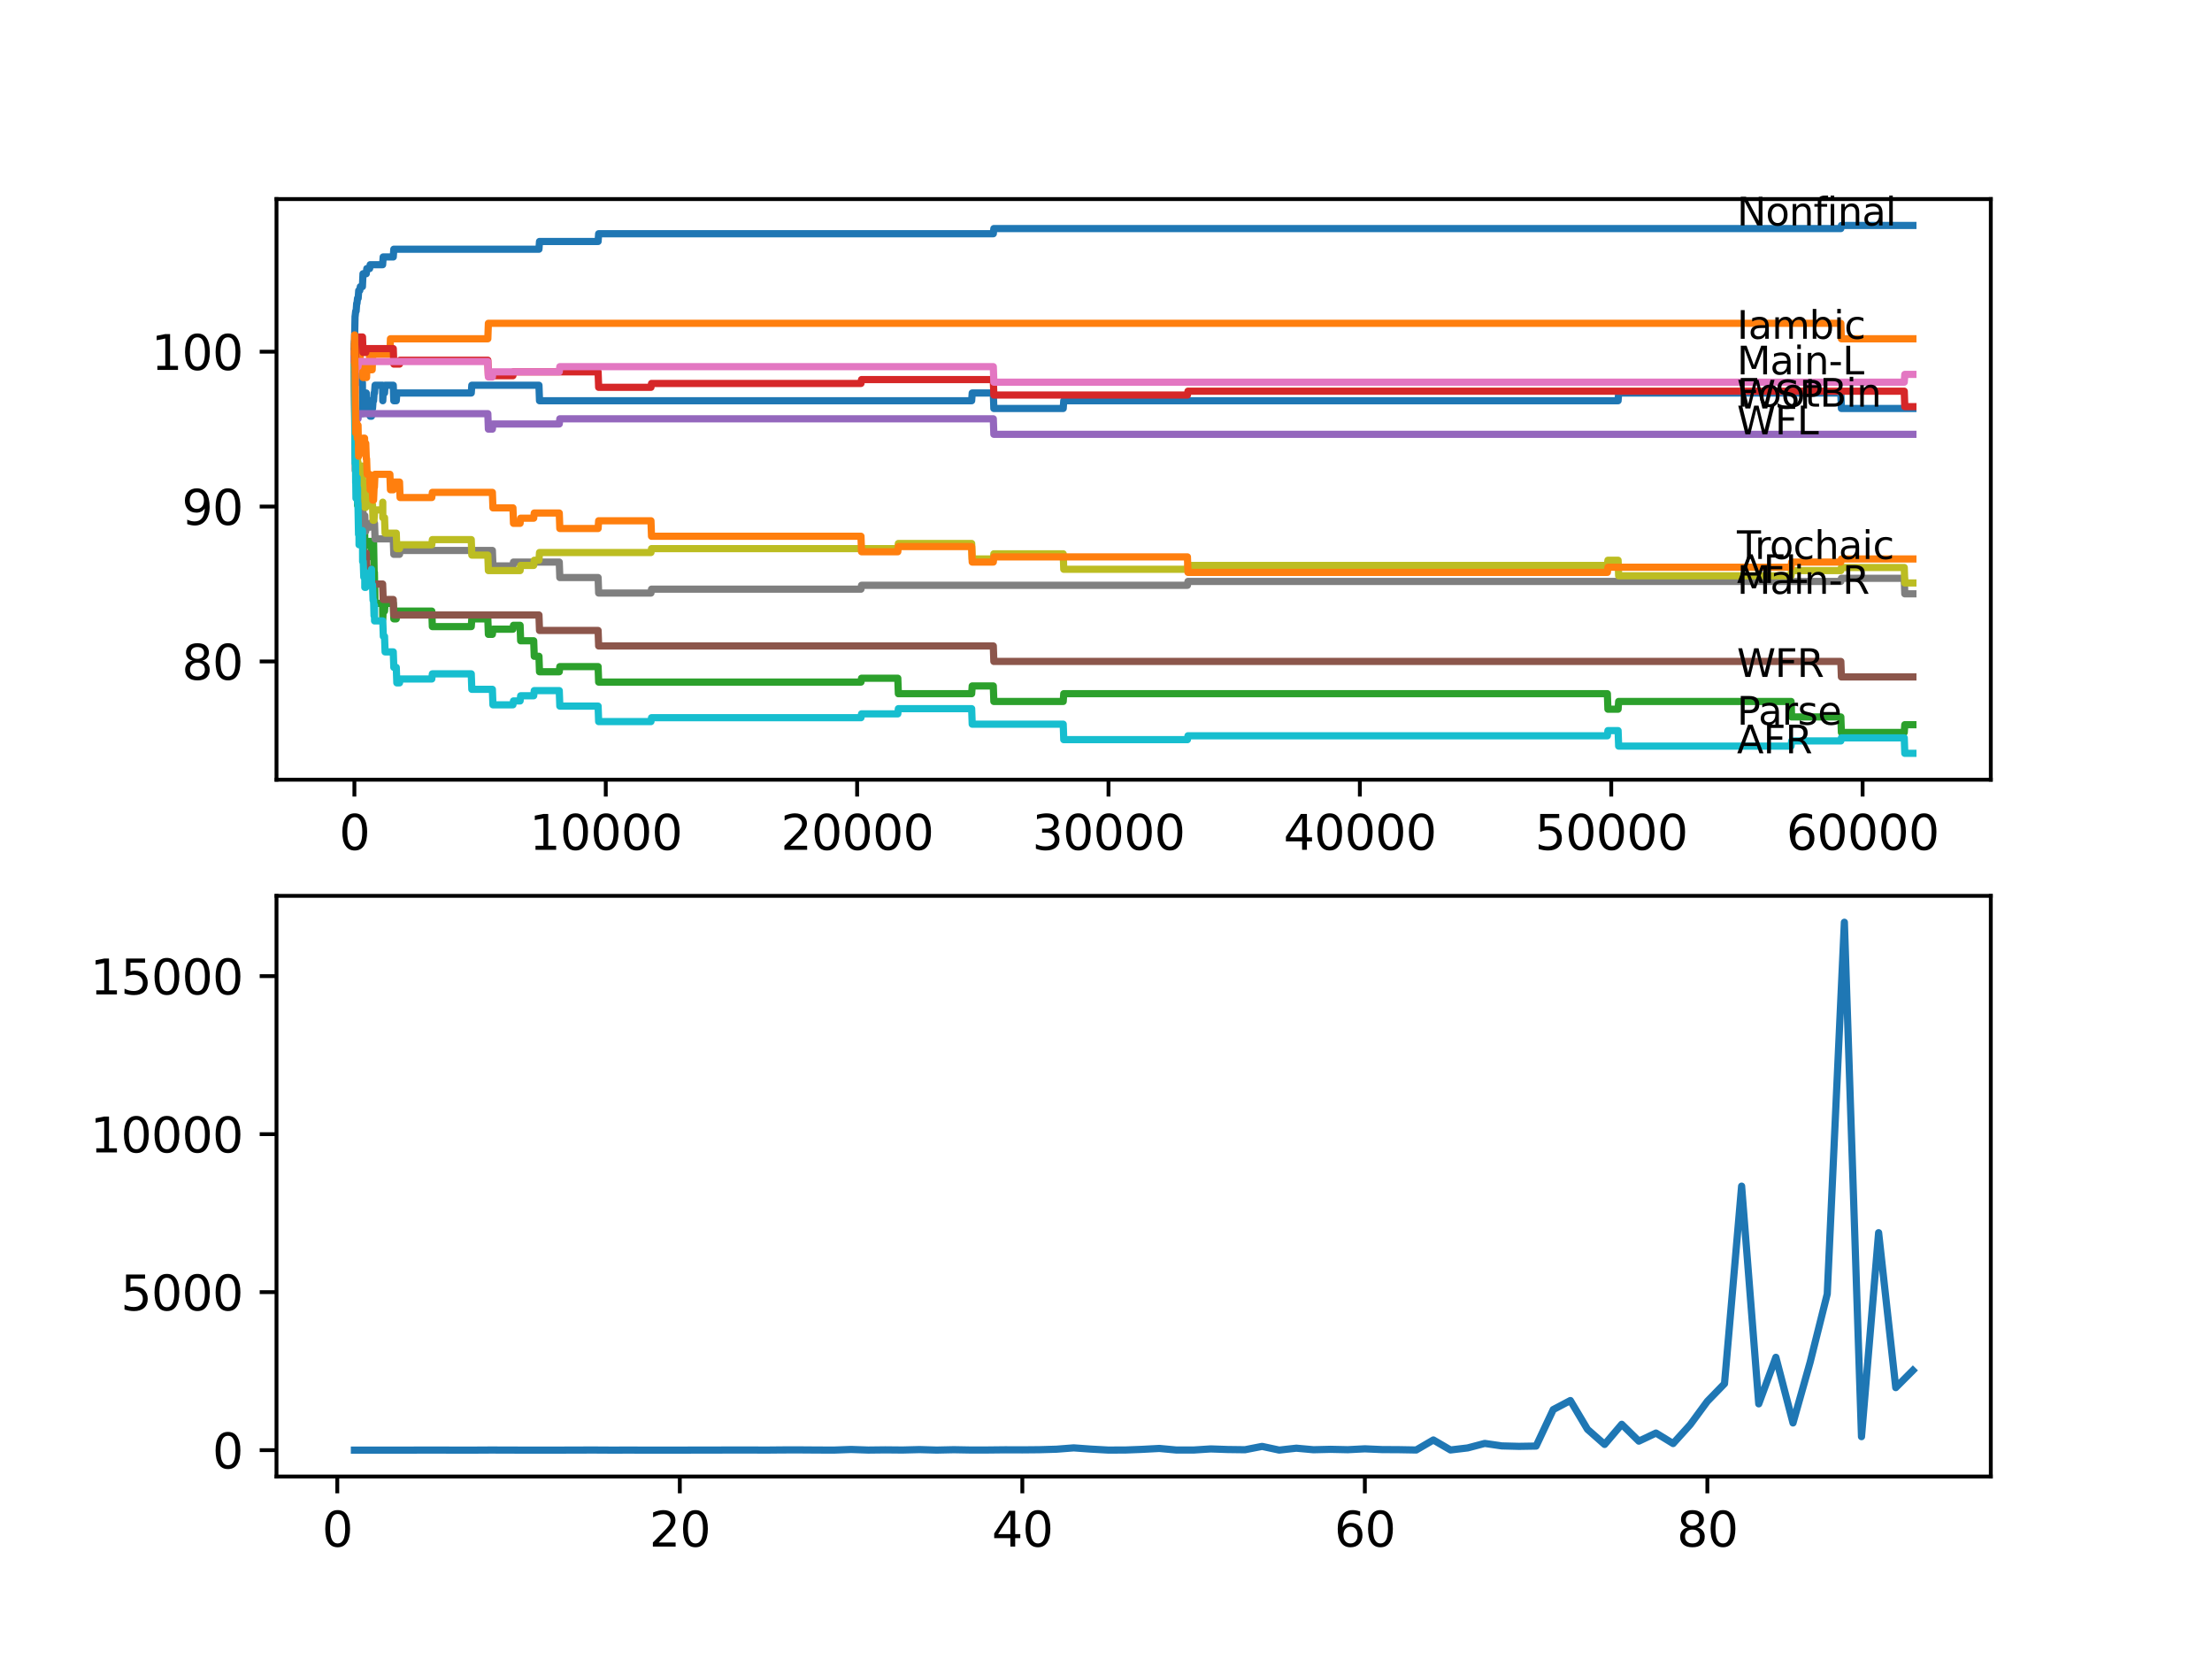 <?xml version="1.0" encoding="utf-8" standalone="no"?>
<!DOCTYPE svg PUBLIC "-//W3C//DTD SVG 1.1//EN"
  "http://www.w3.org/Graphics/SVG/1.1/DTD/svg11.dtd">
<svg xmlns:xlink="http://www.w3.org/1999/xlink" width="460.8pt" height="345.6pt" viewBox="0 0 460.8 345.6" xmlns="http://www.w3.org/2000/svg" version="1.1">
 <defs>
  <style type="text/css">*{stroke-linejoin: round; stroke-linecap: butt}</style>
 </defs>
 <g id="figure_1">
  <g id="patch_1">
   <path d="M 0 345.6 
L 460.8 345.6 
L 460.8 0 
L 0 0 
z
" style="fill: #ffffff"/>
  </g>
  <g id="axes_1">
   <g id="patch_2">
    <path d="M 57.6 162.432 
L 414.72 162.432 
L 414.72 41.472 
L 57.6 41.472 
z
" style="fill: #ffffff"/>
   </g>
   <g id="matplotlib.axis_1">
    <g id="xtick_1">
     <g id="line2d_1">
      <defs>
       <path id="m1befc1875c" d="M 0 0 
L 0 3.5 
" style="stroke: #000000; stroke-width: 0.8"/>
      </defs>
      <g>
       <use xlink:href="#m1befc1875c" x="73.827" y="162.432" style="stroke: #000000; stroke-width: 0.8"/>
      </g>
     </g>
     <g id="text_1">
      <!-- 0 -->
      <g transform="translate(70.646 177.03)scale(0.1 -0.1)">
       <defs>
        <path id="DejaVuSans-30" d="M 2034 4250 
Q 1547 4250 1301 3770 
Q 1056 3291 1056 2328 
Q 1056 1369 1301 889 
Q 1547 409 2034 409 
Q 2525 409 2770 889 
Q 3016 1369 3016 2328 
Q 3016 3291 2770 3770 
Q 2525 4250 2034 4250 
z
M 2034 4750 
Q 2819 4750 3233 4129 
Q 3647 3509 3647 2328 
Q 3647 1150 3233 529 
Q 2819 -91 2034 -91 
Q 1250 -91 836 529 
Q 422 1150 422 2328 
Q 422 3509 836 4129 
Q 1250 4750 2034 4750 
z
" transform="scale(0.016)"/>
       </defs>
       <use xlink:href="#DejaVuSans-30"/>
      </g>
     </g>
    </g>
    <g id="xtick_2">
     <g id="line2d_2">
      <g>
       <use xlink:href="#m1befc1875c" x="126.192" y="162.432" style="stroke: #000000; stroke-width: 0.8"/>
      </g>
     </g>
     <g id="text_2">
      <!-- 10000 -->
      <g transform="translate(110.286 177.03)scale(0.1 -0.1)">
       <defs>
        <path id="DejaVuSans-31" d="M 794 531 
L 1825 531 
L 1825 4091 
L 703 3866 
L 703 4441 
L 1819 4666 
L 2450 4666 
L 2450 531 
L 3481 531 
L 3481 0 
L 794 0 
L 794 531 
z
" transform="scale(0.016)"/>
       </defs>
       <use xlink:href="#DejaVuSans-31"/>
       <use xlink:href="#DejaVuSans-30" x="63.623"/>
       <use xlink:href="#DejaVuSans-30" x="127.246"/>
       <use xlink:href="#DejaVuSans-30" x="190.869"/>
       <use xlink:href="#DejaVuSans-30" x="254.492"/>
      </g>
     </g>
    </g>
    <g id="xtick_3">
     <g id="line2d_3">
      <g>
       <use xlink:href="#m1befc1875c" x="178.556" y="162.432" style="stroke: #000000; stroke-width: 0.8"/>
      </g>
     </g>
     <g id="text_3">
      <!-- 20000 -->
      <g transform="translate(162.65 177.03)scale(0.1 -0.1)">
       <defs>
        <path id="DejaVuSans-32" d="M 1228 531 
L 3431 531 
L 3431 0 
L 469 0 
L 469 531 
Q 828 903 1448 1529 
Q 2069 2156 2228 2338 
Q 2531 2678 2651 2914 
Q 2772 3150 2772 3378 
Q 2772 3750 2511 3984 
Q 2250 4219 1831 4219 
Q 1534 4219 1204 4116 
Q 875 4013 500 3803 
L 500 4441 
Q 881 4594 1212 4672 
Q 1544 4750 1819 4750 
Q 2544 4750 2975 4387 
Q 3406 4025 3406 3419 
Q 3406 3131 3298 2873 
Q 3191 2616 2906 2266 
Q 2828 2175 2409 1742 
Q 1991 1309 1228 531 
z
" transform="scale(0.016)"/>
       </defs>
       <use xlink:href="#DejaVuSans-32"/>
       <use xlink:href="#DejaVuSans-30" x="63.623"/>
       <use xlink:href="#DejaVuSans-30" x="127.246"/>
       <use xlink:href="#DejaVuSans-30" x="190.869"/>
       <use xlink:href="#DejaVuSans-30" x="254.492"/>
      </g>
     </g>
    </g>
    <g id="xtick_4">
     <g id="line2d_4">
      <g>
       <use xlink:href="#m1befc1875c" x="230.921" y="162.432" style="stroke: #000000; stroke-width: 0.8"/>
      </g>
     </g>
     <g id="text_4">
      <!-- 30000 -->
      <g transform="translate(215.015 177.03)scale(0.1 -0.1)">
       <defs>
        <path id="DejaVuSans-33" d="M 2597 2516 
Q 3050 2419 3304 2112 
Q 3559 1806 3559 1356 
Q 3559 666 3084 287 
Q 2609 -91 1734 -91 
Q 1441 -91 1130 -33 
Q 819 25 488 141 
L 488 750 
Q 750 597 1062 519 
Q 1375 441 1716 441 
Q 2309 441 2620 675 
Q 2931 909 2931 1356 
Q 2931 1769 2642 2001 
Q 2353 2234 1838 2234 
L 1294 2234 
L 1294 2753 
L 1863 2753 
Q 2328 2753 2575 2939 
Q 2822 3125 2822 3475 
Q 2822 3834 2567 4026 
Q 2313 4219 1838 4219 
Q 1578 4219 1281 4162 
Q 984 4106 628 3988 
L 628 4550 
Q 988 4650 1302 4700 
Q 1616 4750 1894 4750 
Q 2613 4750 3031 4423 
Q 3450 4097 3450 3541 
Q 3450 3153 3228 2886 
Q 3006 2619 2597 2516 
z
" transform="scale(0.016)"/>
       </defs>
       <use xlink:href="#DejaVuSans-33"/>
       <use xlink:href="#DejaVuSans-30" x="63.623"/>
       <use xlink:href="#DejaVuSans-30" x="127.246"/>
       <use xlink:href="#DejaVuSans-30" x="190.869"/>
       <use xlink:href="#DejaVuSans-30" x="254.492"/>
      </g>
     </g>
    </g>
    <g id="xtick_5">
     <g id="line2d_5">
      <g>
       <use xlink:href="#m1befc1875c" x="283.285" y="162.432" style="stroke: #000000; stroke-width: 0.8"/>
      </g>
     </g>
     <g id="text_5">
      <!-- 40000 -->
      <g transform="translate(267.379 177.03)scale(0.1 -0.1)">
       <defs>
        <path id="DejaVuSans-34" d="M 2419 4116 
L 825 1625 
L 2419 1625 
L 2419 4116 
z
M 2253 4666 
L 3047 4666 
L 3047 1625 
L 3713 1625 
L 3713 1100 
L 3047 1100 
L 3047 0 
L 2419 0 
L 2419 1100 
L 313 1100 
L 313 1709 
L 2253 4666 
z
" transform="scale(0.016)"/>
       </defs>
       <use xlink:href="#DejaVuSans-34"/>
       <use xlink:href="#DejaVuSans-30" x="63.623"/>
       <use xlink:href="#DejaVuSans-30" x="127.246"/>
       <use xlink:href="#DejaVuSans-30" x="190.869"/>
       <use xlink:href="#DejaVuSans-30" x="254.492"/>
      </g>
     </g>
    </g>
    <g id="xtick_6">
     <g id="line2d_6">
      <g>
       <use xlink:href="#m1befc1875c" x="335.65" y="162.432" style="stroke: #000000; stroke-width: 0.8"/>
      </g>
     </g>
     <g id="text_6">
      <!-- 50000 -->
      <g transform="translate(319.744 177.03)scale(0.1 -0.1)">
       <defs>
        <path id="DejaVuSans-35" d="M 691 4666 
L 3169 4666 
L 3169 4134 
L 1269 4134 
L 1269 2991 
Q 1406 3038 1543 3061 
Q 1681 3084 1819 3084 
Q 2600 3084 3056 2656 
Q 3513 2228 3513 1497 
Q 3513 744 3044 326 
Q 2575 -91 1722 -91 
Q 1428 -91 1123 -41 
Q 819 9 494 109 
L 494 744 
Q 775 591 1075 516 
Q 1375 441 1709 441 
Q 2250 441 2565 725 
Q 2881 1009 2881 1497 
Q 2881 1984 2565 2268 
Q 2250 2553 1709 2553 
Q 1456 2553 1204 2497 
Q 953 2441 691 2322 
L 691 4666 
z
" transform="scale(0.016)"/>
       </defs>
       <use xlink:href="#DejaVuSans-35"/>
       <use xlink:href="#DejaVuSans-30" x="63.623"/>
       <use xlink:href="#DejaVuSans-30" x="127.246"/>
       <use xlink:href="#DejaVuSans-30" x="190.869"/>
       <use xlink:href="#DejaVuSans-30" x="254.492"/>
      </g>
     </g>
    </g>
    <g id="xtick_7">
     <g id="line2d_7">
      <g>
       <use xlink:href="#m1befc1875c" x="388.014" y="162.432" style="stroke: #000000; stroke-width: 0.8"/>
      </g>
     </g>
     <g id="text_7">
      <!-- 60000 -->
      <g transform="translate(372.108 177.03)scale(0.1 -0.1)">
       <defs>
        <path id="DejaVuSans-36" d="M 2113 2584 
Q 1688 2584 1439 2293 
Q 1191 2003 1191 1497 
Q 1191 994 1439 701 
Q 1688 409 2113 409 
Q 2538 409 2786 701 
Q 3034 994 3034 1497 
Q 3034 2003 2786 2293 
Q 2538 2584 2113 2584 
z
M 3366 4563 
L 3366 3988 
Q 3128 4100 2886 4159 
Q 2644 4219 2406 4219 
Q 1781 4219 1451 3797 
Q 1122 3375 1075 2522 
Q 1259 2794 1537 2939 
Q 1816 3084 2150 3084 
Q 2853 3084 3261 2657 
Q 3669 2231 3669 1497 
Q 3669 778 3244 343 
Q 2819 -91 2113 -91 
Q 1303 -91 875 529 
Q 447 1150 447 2328 
Q 447 3434 972 4092 
Q 1497 4750 2381 4750 
Q 2619 4750 2861 4703 
Q 3103 4656 3366 4563 
z
" transform="scale(0.016)"/>
       </defs>
       <use xlink:href="#DejaVuSans-36"/>
       <use xlink:href="#DejaVuSans-30" x="63.623"/>
       <use xlink:href="#DejaVuSans-30" x="127.246"/>
       <use xlink:href="#DejaVuSans-30" x="190.869"/>
       <use xlink:href="#DejaVuSans-30" x="254.492"/>
      </g>
     </g>
    </g>
   </g>
   <g id="matplotlib.axis_2">
    <g id="ytick_1">
     <g id="line2d_8">
      <defs>
       <path id="m15e2d713b9" d="M 0 0 
L -3.5 0 
" style="stroke: #000000; stroke-width: 0.8"/>
      </defs>
      <g>
       <use xlink:href="#m15e2d713b9" x="57.6" y="137.791" style="stroke: #000000; stroke-width: 0.8"/>
      </g>
     </g>
     <g id="text_8">
      <!-- 80 -->
      <g transform="translate(37.875 141.59)scale(0.1 -0.1)">
       <defs>
        <path id="DejaVuSans-38" d="M 2034 2216 
Q 1584 2216 1326 1975 
Q 1069 1734 1069 1313 
Q 1069 891 1326 650 
Q 1584 409 2034 409 
Q 2484 409 2743 651 
Q 3003 894 3003 1313 
Q 3003 1734 2745 1975 
Q 2488 2216 2034 2216 
z
M 1403 2484 
Q 997 2584 770 2862 
Q 544 3141 544 3541 
Q 544 4100 942 4425 
Q 1341 4750 2034 4750 
Q 2731 4750 3128 4425 
Q 3525 4100 3525 3541 
Q 3525 3141 3298 2862 
Q 3072 2584 2669 2484 
Q 3125 2378 3379 2068 
Q 3634 1759 3634 1313 
Q 3634 634 3220 271 
Q 2806 -91 2034 -91 
Q 1263 -91 848 271 
Q 434 634 434 1313 
Q 434 1759 690 2068 
Q 947 2378 1403 2484 
z
M 1172 3481 
Q 1172 3119 1398 2916 
Q 1625 2713 2034 2713 
Q 2441 2713 2670 2916 
Q 2900 3119 2900 3481 
Q 2900 3844 2670 4047 
Q 2441 4250 2034 4250 
Q 1625 4250 1398 4047 
Q 1172 3844 1172 3481 
z
" transform="scale(0.016)"/>
       </defs>
       <use xlink:href="#DejaVuSans-38"/>
       <use xlink:href="#DejaVuSans-30" x="63.623"/>
      </g>
     </g>
    </g>
    <g id="ytick_2">
     <g id="line2d_9">
      <g>
       <use xlink:href="#m15e2d713b9" x="57.6" y="105.528" style="stroke: #000000; stroke-width: 0.8"/>
      </g>
     </g>
     <g id="text_9">
      <!-- 90 -->
      <g transform="translate(37.875 109.327)scale(0.1 -0.1)">
       <defs>
        <path id="DejaVuSans-39" d="M 703 97 
L 703 672 
Q 941 559 1184 500 
Q 1428 441 1663 441 
Q 2288 441 2617 861 
Q 2947 1281 2994 2138 
Q 2813 1869 2534 1725 
Q 2256 1581 1919 1581 
Q 1219 1581 811 2004 
Q 403 2428 403 3163 
Q 403 3881 828 4315 
Q 1253 4750 1959 4750 
Q 2769 4750 3195 4129 
Q 3622 3509 3622 2328 
Q 3622 1225 3098 567 
Q 2575 -91 1691 -91 
Q 1453 -91 1209 -44 
Q 966 3 703 97 
z
M 1959 2075 
Q 2384 2075 2632 2365 
Q 2881 2656 2881 3163 
Q 2881 3666 2632 3958 
Q 2384 4250 1959 4250 
Q 1534 4250 1286 3958 
Q 1038 3666 1038 3163 
Q 1038 2656 1286 2365 
Q 1534 2075 1959 2075 
z
" transform="scale(0.016)"/>
       </defs>
       <use xlink:href="#DejaVuSans-39"/>
       <use xlink:href="#DejaVuSans-30" x="63.623"/>
      </g>
     </g>
    </g>
    <g id="ytick_3">
     <g id="line2d_10">
      <g>
       <use xlink:href="#m15e2d713b9" x="57.6" y="73.265" style="stroke: #000000; stroke-width: 0.8"/>
      </g>
     </g>
     <g id="text_10">
      <!-- 100 -->
      <g transform="translate(31.512 77.064)scale(0.1 -0.1)">
       <use xlink:href="#DejaVuSans-31"/>
       <use xlink:href="#DejaVuSans-30" x="63.623"/>
       <use xlink:href="#DejaVuSans-30" x="127.246"/>
      </g>
     </g>
    </g>
   </g>
   <g id="line2d_11">
    <path d="M 73.833 72.189 
L 73.843 72.189 
L 73.848 71.114 
L 73.864 77.566 
L 73.948 72.458 
L 73.979 72.458 
L 74.068 75.684 
L 74.089 74.878 
L 74.115 74.878 
L 74.189 73.265 
L 74.194 76.491 
L 74.22 76.491 
L 74.367 76.491 
L 74.388 79.717 
L 74.477 78.104 
L 74.493 78.104 
L 74.613 74.878 
L 74.728 78.104 
L 74.791 78.104 
L 74.906 76.491 
L 74.948 76.491 
L 75.063 79.717 
L 75.498 79.717 
L 75.535 86.17 
L 75.613 84.557 
L 75.665 84.557 
L 75.781 82.944 
L 75.99 82.944 
L 76.105 81.868 
L 76.299 81.868 
L 76.367 85.094 
L 76.409 83.481 
L 77.001 83.481 
L 77.116 86.708 
L 77.394 86.708 
L 77.509 85.094 
L 77.603 85.094 
L 77.718 83.481 
L 77.823 83.481 
L 77.938 81.868 
L 78.022 81.868 
L 78.137 80.255 
L 79.708 80.255 
L 79.739 83.481 
L 79.818 81.868 
L 80.106 81.868 
L 80.221 80.255 
L 81.923 80.255 
L 82.038 83.481 
L 82.551 83.481 
L 82.667 81.868 
L 98.172 81.868 
L 98.287 80.255 
L 112.273 80.255 
L 112.389 83.481 
L 202.414 83.481 
L 202.529 81.868 
L 206.922 81.868 
L 207.037 85.094 
L 221.485 85.094 
L 221.6 83.481 
L 337.079 83.481 
L 337.195 81.868 
L 383.48 81.868 
L 383.595 85.094 
L 398.487 85.094 
L 398.487 85.094 
" clip-path="url(#p1eba8de05c)" style="fill: none; stroke: #1f77b4; stroke-width: 1.5; stroke-linecap: square"/>
   </g>
   <g id="line2d_12">
    <path d="M 73.833 72.189 
L 73.869 72.189 
L 73.964 78.642 
L 73.985 75.416 
L 74.32 75.416 
L 74.367 72.189 
L 74.43 75.416 
L 74.671 75.416 
L 74.786 72.189 
L 74.948 72.189 
L 75.063 75.416 
L 75.498 75.416 
L 75.613 78.642 
L 75.948 78.642 
L 76.063 75.416 
L 76.299 75.416 
L 76.367 78.642 
L 76.409 77.029 
L 76.99 77.029 
L 77.001 73.802 
L 77.1 77.029 
L 77.53 77.029 
L 77.645 73.802 
L 81.221 73.802 
L 81.337 70.576 
L 101.623 70.576 
L 101.738 67.35 
L 383.48 67.35 
L 383.595 70.576 
L 398.487 70.576 
L 398.487 70.576 
" clip-path="url(#p1eba8de05c)" style="fill: none; stroke: #ff7f0e; stroke-width: 1.5; stroke-linecap: square"/>
   </g>
   <g id="line2d_13">
    <path d="M 73.833 73.265 
L 73.922 89.934 
L 73.964 86.17 
L 73.969 86.17 
L 74.068 94.236 
L 74.089 92.354 
L 74.115 92.354 
L 74.157 90.741 
L 74.194 100.419 
L 74.199 100.419 
L 74.304 100.419 
L 74.388 103.646 
L 74.414 102.033 
L 74.482 102.033 
L 74.493 105.259 
L 74.592 102.57 
L 74.613 102.57 
L 74.733 109.023 
L 74.791 109.023 
L 74.906 107.41 
L 75.325 107.41 
L 75.44 110.636 
L 75.514 110.636 
L 75.535 113.862 
L 75.624 112.249 
L 75.665 112.249 
L 75.781 110.636 
L 75.969 110.636 
L 75.99 113.862 
L 76.079 112.787 
L 77.325 112.787 
L 77.394 116.013 
L 77.435 114.4 
L 77.603 114.4 
L 77.718 112.787 
L 77.823 112.787 
L 77.943 119.24 
L 77.996 119.24 
L 78.116 125.692 
L 79.708 125.692 
L 79.739 128.919 
L 79.818 127.305 
L 80.106 127.305 
L 80.221 125.692 
L 81.923 125.692 
L 82.038 128.919 
L 82.551 128.919 
L 82.667 127.305 
L 89.951 127.305 
L 90.066 130.532 
L 98.172 130.532 
L 98.287 128.919 
L 101.623 128.919 
L 101.738 132.145 
L 102.57 132.145 
L 102.686 131.07 
L 106.854 131.07 
L 106.969 130.263 
L 108.346 130.263 
L 108.461 133.489 
L 111.179 133.489 
L 111.294 136.716 
L 112.273 136.716 
L 112.389 139.942 
L 116.505 139.942 
L 116.62 138.866 
L 124.595 138.866 
L 124.71 142.093 
L 179.358 142.093 
L 179.473 141.286 
L 187.029 141.286 
L 187.144 144.512 
L 202.414 144.512 
L 202.529 142.899 
L 206.922 142.899 
L 207.037 146.126 
L 221.485 146.126 
L 221.6 144.512 
L 334.843 144.512 
L 334.959 147.739 
L 337.079 147.739 
L 337.195 146.126 
L 373.117 146.126 
L 373.232 149.352 
L 383.48 149.352 
L 383.595 152.578 
L 396.691 152.578 
L 396.806 150.965 
L 398.487 150.965 
L 398.487 150.965 
" clip-path="url(#p1eba8de05c)" style="fill: none; stroke: #2ca02c; stroke-width: 1.5; stroke-linecap: square"/>
   </g>
   <g id="line2d_14">
    <path d="M 73.833 73.265 
L 73.838 76.491 
L 73.922 72.351 
L 73.937 72.351 
L 73.969 72.351 
L 73.985 74.77 
L 74.084 71.275 
L 74.304 71.275 
L 74.419 70.2 
L 75.514 70.2 
L 75.629 73.426 
L 76.194 73.426 
L 76.31 72.619 
L 81.923 72.619 
L 82.038 75.846 
L 83.227 75.846 
L 83.342 75.039 
L 101.623 75.039 
L 101.738 78.265 
L 106.854 78.265 
L 106.969 77.459 
L 124.595 77.459 
L 124.71 80.685 
L 135.607 80.685 
L 135.722 79.879 
L 179.358 79.879 
L 179.473 79.072 
L 206.922 79.072 
L 207.037 82.298 
L 247.363 82.298 
L 247.479 81.492 
L 396.691 81.492 
L 396.806 84.718 
L 398.487 84.718 
L 398.487 84.718 
" clip-path="url(#p1eba8de05c)" style="fill: none; stroke: #d62728; stroke-width: 1.5; stroke-linecap: square"/>
   </g>
   <g id="line2d_15">
    <path d="M 73.833 73.265 
L 73.927 86.17 
L 73.958 85.094 
L 73.969 85.094 
L 74.079 88.321 
L 74.194 87.245 
L 74.587 87.245 
L 74.702 86.17 
L 101.623 86.17 
L 101.738 89.396 
L 102.57 89.396 
L 102.686 88.321 
L 116.505 88.321 
L 116.62 87.245 
L 206.922 87.245 
L 207.037 90.472 
L 398.487 90.472 
L 398.487 90.472 
" clip-path="url(#p1eba8de05c)" style="fill: none; stroke: #9467bd; stroke-width: 1.5; stroke-linecap: square"/>
   </g>
   <g id="line2d_16">
    <path d="M 73.833 76.491 
L 73.969 92.623 
L 73.979 92.623 
L 74.095 95.849 
L 74.189 95.849 
L 74.304 99.075 
L 74.367 99.075 
L 74.482 102.302 
L 74.613 102.302 
L 74.728 105.528 
L 74.948 105.528 
L 75.063 108.754 
L 75.498 108.754 
L 75.618 115.207 
L 76.299 115.207 
L 76.414 118.433 
L 77.001 118.433 
L 77.116 121.659 
L 79.708 121.659 
L 79.823 124.886 
L 81.923 124.886 
L 82.038 128.112 
L 112.273 128.112 
L 112.389 131.338 
L 124.595 131.338 
L 124.71 134.565 
L 206.922 134.565 
L 207.037 137.791 
L 383.48 137.791 
L 383.595 141.017 
L 398.487 141.017 
L 398.487 141.017 
" clip-path="url(#p1eba8de05c)" style="fill: none; stroke: #8c564b; stroke-width: 1.5; stroke-linecap: square"/>
   </g>
   <g id="line2d_17">
    <path d="M 73.833 73.265 
L 73.922 80.685 
L 73.948 78.534 
L 73.969 78.534 
L 73.979 81.761 
L 74 77.459 
L 74.074 77.459 
L 74.079 77.459 
L 74.194 76.383 
L 74.587 76.383 
L 74.702 75.308 
L 101.623 75.308 
L 101.738 78.534 
L 102.57 78.534 
L 102.686 77.459 
L 116.505 77.459 
L 116.62 76.383 
L 206.922 76.383 
L 207.037 79.61 
L 396.691 79.61 
L 396.806 77.997 
L 398.487 77.997 
L 398.487 77.997 
" clip-path="url(#p1eba8de05c)" style="fill: none; stroke: #e377c2; stroke-width: 1.5; stroke-linecap: square"/>
   </g>
   <g id="line2d_18">
    <path d="M 73.833 73.265 
L 73.838 73.265 
L 73.985 95.58 
L 73.99 95.58 
L 73.995 94.773 
L 74 98 
L 74.079 95.311 
L 74.194 98.537 
L 74.566 98.537 
L 74.686 104.99 
L 74.948 104.99 
L 75.063 104.184 
L 75.514 104.184 
L 75.629 107.41 
L 75.99 107.41 
L 76.105 110.636 
L 76.194 110.636 
L 76.31 109.83 
L 77.001 109.83 
L 77.116 109.023 
L 78.022 109.023 
L 78.137 112.249 
L 81.923 112.249 
L 82.038 115.476 
L 83.227 115.476 
L 83.342 114.669 
L 102.57 114.669 
L 102.686 117.895 
L 106.854 117.895 
L 106.969 117.089 
L 116.505 117.089 
L 116.62 120.315 
L 124.595 120.315 
L 124.71 123.541 
L 135.607 123.541 
L 135.722 122.735 
L 179.358 122.735 
L 179.473 121.928 
L 247.363 121.928 
L 247.479 121.122 
L 383.48 121.122 
L 383.595 120.476 
L 396.691 120.476 
L 396.806 123.703 
L 398.487 123.703 
L 398.487 123.703 
" clip-path="url(#p1eba8de05c)" style="fill: none; stroke: #7f7f7f; stroke-width: 1.5; stroke-linecap: square"/>
   </g>
   <g id="line2d_19">
    <path d="M 73.833 76.491 
L 73.838 76.491 
L 73.869 75.684 
L 73.885 81.492 
L 73.911 81.492 
L 73.969 91.171 
L 74.026 87.138 
L 74.042 87.138 
L 74.157 96.817 
L 74.163 95.741 
L 74.178 95.741 
L 74.299 93.053 
L 74.304 93.053 
L 74.388 90.902 
L 74.393 94.128 
L 74.409 94.128 
L 74.482 94.128 
L 74.493 93.053 
L 74.498 96.279 
L 74.566 96.279 
L 74.613 99.505 
L 74.676 97.892 
L 74.718 97.892 
L 74.791 96.817 
L 74.796 100.043 
L 74.817 100.043 
L 74.948 100.043 
L 75.063 99.237 
L 75.325 99.237 
L 75.44 98.161 
L 75.498 98.161 
L 75.535 97.086 
L 75.54 100.312 
L 75.597 100.312 
L 75.665 100.312 
L 75.781 103.538 
L 75.969 103.538 
L 75.99 102.463 
L 75.995 105.689 
L 76.069 105.689 
L 76.194 105.689 
L 76.315 103.807 
L 77.001 103.807 
L 77.116 103.001 
L 77.325 103.001 
L 77.394 101.925 
L 77.399 105.151 
L 77.425 105.151 
L 77.603 105.151 
L 77.718 108.378 
L 77.917 108.378 
L 78.038 106.227 
L 79.708 106.227 
L 79.739 104.614 
L 79.745 107.84 
L 79.813 107.84 
L 80.106 107.84 
L 80.221 111.066 
L 82.551 111.066 
L 82.667 114.293 
L 83.227 114.293 
L 83.342 113.486 
L 89.951 113.486 
L 90.066 112.411 
L 98.172 112.411 
L 98.287 115.637 
L 101.623 115.637 
L 101.738 118.863 
L 108.346 118.863 
L 108.461 117.788 
L 111.179 117.788 
L 111.294 116.712 
L 112.273 116.712 
L 112.389 115.099 
L 135.607 115.099 
L 135.722 114.293 
L 187.029 114.293 
L 187.144 113.217 
L 202.414 113.217 
L 202.529 116.444 
L 206.922 116.444 
L 207.037 115.368 
L 221.485 115.368 
L 221.6 118.594 
L 247.363 118.594 
L 247.479 117.788 
L 334.843 117.788 
L 334.959 116.712 
L 337.079 116.712 
L 337.195 119.939 
L 373.117 119.939 
L 373.232 118.863 
L 383.48 118.863 
L 383.595 118.218 
L 396.691 118.218 
L 396.806 121.444 
L 398.487 121.444 
L 398.487 121.444 
" clip-path="url(#p1eba8de05c)" style="fill: none; stroke: #bcbd22; stroke-width: 1.5; stroke-linecap: square"/>
   </g>
   <g id="line2d_20">
    <path d="M 73.833 76.491 
L 73.969 96.548 
L 73.974 95.741 
L 73.979 95.741 
L 74.047 94.128 
L 74.095 100.581 
L 74.115 100.581 
L 74.157 103.807 
L 74.225 101.656 
L 74.304 101.656 
L 74.388 99.505 
L 74.393 102.732 
L 74.409 102.732 
L 74.482 102.732 
L 74.493 101.656 
L 74.498 104.883 
L 74.566 104.883 
L 74.686 111.335 
L 74.718 111.335 
L 74.791 110.26 
L 74.796 113.486 
L 74.817 113.486 
L 74.948 113.486 
L 75.063 112.68 
L 75.325 112.68 
L 75.44 111.604 
L 75.498 111.604 
L 75.514 110.529 
L 75.54 116.981 
L 75.582 116.981 
L 75.665 116.981 
L 75.781 120.208 
L 75.969 120.208 
L 75.99 119.132 
L 75.995 122.358 
L 76.069 122.358 
L 76.194 122.358 
L 76.315 120.476 
L 77.001 120.476 
L 77.116 119.67 
L 77.325 119.67 
L 77.394 118.594 
L 77.399 121.821 
L 77.425 121.821 
L 77.603 121.821 
L 77.718 125.047 
L 77.823 125.047 
L 77.917 128.273 
L 77.933 127.198 
L 77.996 127.198 
L 78.022 126.122 
L 78.027 129.349 
L 78.095 129.349 
L 79.739 129.349 
L 79.855 132.575 
L 80.106 132.575 
L 80.221 135.801 
L 81.923 135.801 
L 82.038 139.028 
L 82.551 139.028 
L 82.667 142.254 
L 83.227 142.254 
L 83.342 141.447 
L 89.951 141.447 
L 90.066 140.372 
L 98.172 140.372 
L 98.287 143.598 
L 102.57 143.598 
L 102.686 146.825 
L 106.854 146.825 
L 106.969 146.018 
L 108.346 146.018 
L 108.461 144.943 
L 111.179 144.943 
L 111.294 143.867 
L 116.505 143.867 
L 116.62 147.094 
L 124.595 147.094 
L 124.71 150.32 
L 135.607 150.32 
L 135.722 149.513 
L 179.358 149.513 
L 179.473 148.707 
L 187.029 148.707 
L 187.144 147.631 
L 202.414 147.631 
L 202.529 150.858 
L 221.485 150.858 
L 221.6 154.084 
L 247.363 154.084 
L 247.479 153.277 
L 334.843 153.277 
L 334.959 152.202 
L 337.079 152.202 
L 337.195 155.428 
L 373.117 155.428 
L 373.232 154.353 
L 383.48 154.353 
L 383.595 153.708 
L 396.691 153.708 
L 396.806 156.934 
L 398.487 156.934 
L 398.487 156.934 
" clip-path="url(#p1eba8de05c)" style="fill: none; stroke: #17becf; stroke-width: 1.5; stroke-linecap: square"/>
   </g>
   <g id="line2d_21">
    <path d="M 73.833 72.189 
L 73.964 65.898 
L 73.979 65.898 
L 74.095 64.822 
L 74.189 64.822 
L 74.304 63.209 
L 74.367 63.209 
L 74.482 62.134 
L 74.613 62.134 
L 74.728 60.521 
L 74.948 60.521 
L 75.063 59.714 
L 75.498 59.714 
L 75.618 57.026 
L 76.299 57.026 
L 76.414 55.95 
L 77.001 55.95 
L 77.116 55.144 
L 79.708 55.144 
L 79.823 53.53 
L 81.923 53.53 
L 82.038 51.917 
L 112.273 51.917 
L 112.389 50.304 
L 124.595 50.304 
L 124.71 48.691 
L 206.922 48.691 
L 207.037 47.615 
L 383.48 47.615 
L 383.595 46.97 
L 398.487 46.97 
L 398.487 46.97 
" clip-path="url(#p1eba8de05c)" style="fill: none; stroke: #1f77b4; stroke-width: 1.5; stroke-linecap: square"/>
   </g>
   <g id="line2d_22">
    <path d="M 73.833 73.265 
L 73.875 69.769 
L 73.932 76.222 
L 73.964 76.222 
L 74.095 90.203 
L 74.157 90.203 
L 74.278 88.052 
L 74.32 88.052 
L 74.435 91.278 
L 74.482 91.278 
L 74.587 88.59 
L 74.707 95.042 
L 74.718 95.042 
L 74.833 93.967 
L 75.325 93.967 
L 75.44 92.891 
L 75.514 92.891 
L 75.629 91.278 
L 75.948 91.278 
L 75.969 94.505 
L 76.058 92.354 
L 76.194 92.354 
L 76.31 95.58 
L 76.367 95.58 
L 76.482 98.806 
L 76.99 98.806 
L 77.106 102.033 
L 77.325 102.033 
L 77.441 100.957 
L 77.53 100.957 
L 77.645 104.184 
L 77.823 104.184 
L 77.938 101.495 
L 77.996 101.495 
L 78.116 98.806 
L 81.221 98.806 
L 81.337 102.033 
L 81.923 102.033 
L 82.038 100.419 
L 83.227 100.419 
L 83.342 103.646 
L 89.951 103.646 
L 90.066 102.57 
L 102.57 102.57 
L 102.686 105.797 
L 106.854 105.797 
L 106.969 109.023 
L 108.346 109.023 
L 108.461 107.948 
L 111.179 107.948 
L 111.294 106.872 
L 116.505 106.872 
L 116.62 110.098 
L 124.595 110.098 
L 124.71 108.485 
L 135.607 108.485 
L 135.722 111.712 
L 179.358 111.712 
L 179.473 114.938 
L 187.029 114.938 
L 187.144 113.862 
L 202.414 113.862 
L 202.529 117.089 
L 206.922 117.089 
L 207.037 116.013 
L 247.363 116.013 
L 247.479 119.24 
L 334.843 119.24 
L 334.959 118.164 
L 373.117 118.164 
L 373.232 117.089 
L 383.48 117.089 
L 383.595 116.444 
L 398.487 116.444 
L 398.487 116.444 
" clip-path="url(#p1eba8de05c)" style="fill: none; stroke: #ff7f0e; stroke-width: 1.5; stroke-linecap: square"/>
   </g>
   <g id="patch_3">
    <path d="M 57.6 162.432 
L 57.6 41.472 
" style="fill: none; stroke: #000000; stroke-width: 0.8; stroke-linejoin: miter; stroke-linecap: square"/>
   </g>
   <g id="patch_4">
    <path d="M 414.72 162.432 
L 414.72 41.472 
" style="fill: none; stroke: #000000; stroke-width: 0.8; stroke-linejoin: miter; stroke-linecap: square"/>
   </g>
   <g id="patch_5">
    <path d="M 57.6 162.432 
L 414.72 162.432 
" style="fill: none; stroke: #000000; stroke-width: 0.8; stroke-linejoin: miter; stroke-linecap: square"/>
   </g>
   <g id="patch_6">
    <path d="M 57.6 41.472 
L 414.72 41.472 
" style="fill: none; stroke: #000000; stroke-width: 0.8; stroke-linejoin: miter; stroke-linecap: square"/>
   </g>
   <g id="text_11">
    <!-- WSP -->
    <g transform="translate(361.832 85.094)scale(0.08 -0.08)">
     <defs>
      <path id="DejaVuSans-57" d="M 213 4666 
L 850 4666 
L 1831 722 
L 2809 4666 
L 3519 4666 
L 4500 722 
L 5478 4666 
L 6119 4666 
L 4947 0 
L 4153 0 
L 3169 4050 
L 2175 0 
L 1381 0 
L 213 4666 
z
" transform="scale(0.016)"/>
      <path id="DejaVuSans-53" d="M 3425 4513 
L 3425 3897 
Q 3066 4069 2747 4153 
Q 2428 4238 2131 4238 
Q 1616 4238 1336 4038 
Q 1056 3838 1056 3469 
Q 1056 3159 1242 3001 
Q 1428 2844 1947 2747 
L 2328 2669 
Q 3034 2534 3370 2195 
Q 3706 1856 3706 1288 
Q 3706 609 3251 259 
Q 2797 -91 1919 -91 
Q 1588 -91 1214 -16 
Q 841 59 441 206 
L 441 856 
Q 825 641 1194 531 
Q 1563 422 1919 422 
Q 2459 422 2753 634 
Q 3047 847 3047 1241 
Q 3047 1584 2836 1778 
Q 2625 1972 2144 2069 
L 1759 2144 
Q 1053 2284 737 2584 
Q 422 2884 422 3419 
Q 422 4038 858 4394 
Q 1294 4750 2059 4750 
Q 2388 4750 2728 4690 
Q 3069 4631 3425 4513 
z
" transform="scale(0.016)"/>
      <path id="DejaVuSans-50" d="M 1259 4147 
L 1259 2394 
L 2053 2394 
Q 2494 2394 2734 2622 
Q 2975 2850 2975 3272 
Q 2975 3691 2734 3919 
Q 2494 4147 2053 4147 
L 1259 4147 
z
M 628 4666 
L 2053 4666 
Q 2838 4666 3239 4311 
Q 3641 3956 3641 3272 
Q 3641 2581 3239 2228 
Q 2838 1875 2053 1875 
L 1259 1875 
L 1259 0 
L 628 0 
L 628 4666 
z
" transform="scale(0.016)"/>
     </defs>
     <use xlink:href="#DejaVuSans-57"/>
     <use xlink:href="#DejaVuSans-53" x="98.877"/>
     <use xlink:href="#DejaVuSans-50" x="162.354"/>
    </g>
   </g>
   <g id="text_12">
    <!-- Iambic -->
    <g transform="translate(361.832 70.576)scale(0.08 -0.08)">
     <defs>
      <path id="DejaVuSans-49" d="M 628 4666 
L 1259 4666 
L 1259 0 
L 628 0 
L 628 4666 
z
" transform="scale(0.016)"/>
      <path id="DejaVuSans-61" d="M 2194 1759 
Q 1497 1759 1228 1600 
Q 959 1441 959 1056 
Q 959 750 1161 570 
Q 1363 391 1709 391 
Q 2188 391 2477 730 
Q 2766 1069 2766 1631 
L 2766 1759 
L 2194 1759 
z
M 3341 1997 
L 3341 0 
L 2766 0 
L 2766 531 
Q 2569 213 2275 61 
Q 1981 -91 1556 -91 
Q 1019 -91 701 211 
Q 384 513 384 1019 
Q 384 1609 779 1909 
Q 1175 2209 1959 2209 
L 2766 2209 
L 2766 2266 
Q 2766 2663 2505 2880 
Q 2244 3097 1772 3097 
Q 1472 3097 1187 3025 
Q 903 2953 641 2809 
L 641 3341 
Q 956 3463 1253 3523 
Q 1550 3584 1831 3584 
Q 2591 3584 2966 3190 
Q 3341 2797 3341 1997 
z
" transform="scale(0.016)"/>
      <path id="DejaVuSans-6d" d="M 3328 2828 
Q 3544 3216 3844 3400 
Q 4144 3584 4550 3584 
Q 5097 3584 5394 3201 
Q 5691 2819 5691 2113 
L 5691 0 
L 5113 0 
L 5113 2094 
Q 5113 2597 4934 2840 
Q 4756 3084 4391 3084 
Q 3944 3084 3684 2787 
Q 3425 2491 3425 1978 
L 3425 0 
L 2847 0 
L 2847 2094 
Q 2847 2600 2669 2842 
Q 2491 3084 2119 3084 
Q 1678 3084 1418 2786 
Q 1159 2488 1159 1978 
L 1159 0 
L 581 0 
L 581 3500 
L 1159 3500 
L 1159 2956 
Q 1356 3278 1631 3431 
Q 1906 3584 2284 3584 
Q 2666 3584 2933 3390 
Q 3200 3197 3328 2828 
z
" transform="scale(0.016)"/>
      <path id="DejaVuSans-62" d="M 3116 1747 
Q 3116 2381 2855 2742 
Q 2594 3103 2138 3103 
Q 1681 3103 1420 2742 
Q 1159 2381 1159 1747 
Q 1159 1113 1420 752 
Q 1681 391 2138 391 
Q 2594 391 2855 752 
Q 3116 1113 3116 1747 
z
M 1159 2969 
Q 1341 3281 1617 3432 
Q 1894 3584 2278 3584 
Q 2916 3584 3314 3078 
Q 3713 2572 3713 1747 
Q 3713 922 3314 415 
Q 2916 -91 2278 -91 
Q 1894 -91 1617 61 
Q 1341 213 1159 525 
L 1159 0 
L 581 0 
L 581 4863 
L 1159 4863 
L 1159 2969 
z
" transform="scale(0.016)"/>
      <path id="DejaVuSans-69" d="M 603 3500 
L 1178 3500 
L 1178 0 
L 603 0 
L 603 3500 
z
M 603 4863 
L 1178 4863 
L 1178 4134 
L 603 4134 
L 603 4863 
z
" transform="scale(0.016)"/>
      <path id="DejaVuSans-63" d="M 3122 3366 
L 3122 2828 
Q 2878 2963 2633 3030 
Q 2388 3097 2138 3097 
Q 1578 3097 1268 2742 
Q 959 2388 959 1747 
Q 959 1106 1268 751 
Q 1578 397 2138 397 
Q 2388 397 2633 464 
Q 2878 531 3122 666 
L 3122 134 
Q 2881 22 2623 -34 
Q 2366 -91 2075 -91 
Q 1284 -91 818 406 
Q 353 903 353 1747 
Q 353 2603 823 3093 
Q 1294 3584 2113 3584 
Q 2378 3584 2631 3529 
Q 2884 3475 3122 3366 
z
" transform="scale(0.016)"/>
     </defs>
     <use xlink:href="#DejaVuSans-49"/>
     <use xlink:href="#DejaVuSans-61" x="29.492"/>
     <use xlink:href="#DejaVuSans-6d" x="90.771"/>
     <use xlink:href="#DejaVuSans-62" x="188.184"/>
     <use xlink:href="#DejaVuSans-69" x="251.66"/>
     <use xlink:href="#DejaVuSans-63" x="279.443"/>
    </g>
   </g>
   <g id="text_13">
    <!-- Parse -->
    <g transform="translate(361.832 150.965)scale(0.08 -0.08)">
     <defs>
      <path id="DejaVuSans-72" d="M 2631 2963 
Q 2534 3019 2420 3045 
Q 2306 3072 2169 3072 
Q 1681 3072 1420 2755 
Q 1159 2438 1159 1844 
L 1159 0 
L 581 0 
L 581 3500 
L 1159 3500 
L 1159 2956 
Q 1341 3275 1631 3429 
Q 1922 3584 2338 3584 
Q 2397 3584 2469 3576 
Q 2541 3569 2628 3553 
L 2631 2963 
z
" transform="scale(0.016)"/>
      <path id="DejaVuSans-73" d="M 2834 3397 
L 2834 2853 
Q 2591 2978 2328 3040 
Q 2066 3103 1784 3103 
Q 1356 3103 1142 2972 
Q 928 2841 928 2578 
Q 928 2378 1081 2264 
Q 1234 2150 1697 2047 
L 1894 2003 
Q 2506 1872 2764 1633 
Q 3022 1394 3022 966 
Q 3022 478 2636 193 
Q 2250 -91 1575 -91 
Q 1294 -91 989 -36 
Q 684 19 347 128 
L 347 722 
Q 666 556 975 473 
Q 1284 391 1588 391 
Q 1994 391 2212 530 
Q 2431 669 2431 922 
Q 2431 1156 2273 1281 
Q 2116 1406 1581 1522 
L 1381 1569 
Q 847 1681 609 1914 
Q 372 2147 372 2553 
Q 372 3047 722 3315 
Q 1072 3584 1716 3584 
Q 2034 3584 2315 3537 
Q 2597 3491 2834 3397 
z
" transform="scale(0.016)"/>
      <path id="DejaVuSans-65" d="M 3597 1894 
L 3597 1613 
L 953 1613 
Q 991 1019 1311 708 
Q 1631 397 2203 397 
Q 2534 397 2845 478 
Q 3156 559 3463 722 
L 3463 178 
Q 3153 47 2828 -22 
Q 2503 -91 2169 -91 
Q 1331 -91 842 396 
Q 353 884 353 1716 
Q 353 2575 817 3079 
Q 1281 3584 2069 3584 
Q 2775 3584 3186 3129 
Q 3597 2675 3597 1894 
z
M 3022 2063 
Q 3016 2534 2758 2815 
Q 2500 3097 2075 3097 
Q 1594 3097 1305 2825 
Q 1016 2553 972 2059 
L 3022 2063 
z
" transform="scale(0.016)"/>
     </defs>
     <use xlink:href="#DejaVuSans-50"/>
     <use xlink:href="#DejaVuSans-61" x="55.803"/>
     <use xlink:href="#DejaVuSans-72" x="117.082"/>
     <use xlink:href="#DejaVuSans-73" x="158.195"/>
     <use xlink:href="#DejaVuSans-65" x="210.295"/>
    </g>
   </g>
   <g id="text_14">
    <!-- FootBin -->
    <g transform="translate(361.832 84.718)scale(0.08 -0.08)">
     <defs>
      <path id="DejaVuSans-46" d="M 628 4666 
L 3309 4666 
L 3309 4134 
L 1259 4134 
L 1259 2759 
L 3109 2759 
L 3109 2228 
L 1259 2228 
L 1259 0 
L 628 0 
L 628 4666 
z
" transform="scale(0.016)"/>
      <path id="DejaVuSans-6f" d="M 1959 3097 
Q 1497 3097 1228 2736 
Q 959 2375 959 1747 
Q 959 1119 1226 758 
Q 1494 397 1959 397 
Q 2419 397 2687 759 
Q 2956 1122 2956 1747 
Q 2956 2369 2687 2733 
Q 2419 3097 1959 3097 
z
M 1959 3584 
Q 2709 3584 3137 3096 
Q 3566 2609 3566 1747 
Q 3566 888 3137 398 
Q 2709 -91 1959 -91 
Q 1206 -91 779 398 
Q 353 888 353 1747 
Q 353 2609 779 3096 
Q 1206 3584 1959 3584 
z
" transform="scale(0.016)"/>
      <path id="DejaVuSans-74" d="M 1172 4494 
L 1172 3500 
L 2356 3500 
L 2356 3053 
L 1172 3053 
L 1172 1153 
Q 1172 725 1289 603 
Q 1406 481 1766 481 
L 2356 481 
L 2356 0 
L 1766 0 
Q 1100 0 847 248 
Q 594 497 594 1153 
L 594 3053 
L 172 3053 
L 172 3500 
L 594 3500 
L 594 4494 
L 1172 4494 
z
" transform="scale(0.016)"/>
      <path id="DejaVuSans-42" d="M 1259 2228 
L 1259 519 
L 2272 519 
Q 2781 519 3026 730 
Q 3272 941 3272 1375 
Q 3272 1813 3026 2020 
Q 2781 2228 2272 2228 
L 1259 2228 
z
M 1259 4147 
L 1259 2741 
L 2194 2741 
Q 2656 2741 2882 2914 
Q 3109 3088 3109 3444 
Q 3109 3797 2882 3972 
Q 2656 4147 2194 4147 
L 1259 4147 
z
M 628 4666 
L 2241 4666 
Q 2963 4666 3353 4366 
Q 3744 4066 3744 3513 
Q 3744 3084 3544 2831 
Q 3344 2578 2956 2516 
Q 3422 2416 3680 2098 
Q 3938 1781 3938 1306 
Q 3938 681 3513 340 
Q 3088 0 2303 0 
L 628 0 
L 628 4666 
z
" transform="scale(0.016)"/>
      <path id="DejaVuSans-6e" d="M 3513 2113 
L 3513 0 
L 2938 0 
L 2938 2094 
Q 2938 2591 2744 2837 
Q 2550 3084 2163 3084 
Q 1697 3084 1428 2787 
Q 1159 2491 1159 1978 
L 1159 0 
L 581 0 
L 581 3500 
L 1159 3500 
L 1159 2956 
Q 1366 3272 1645 3428 
Q 1925 3584 2291 3584 
Q 2894 3584 3203 3211 
Q 3513 2838 3513 2113 
z
" transform="scale(0.016)"/>
     </defs>
     <use xlink:href="#DejaVuSans-46"/>
     <use xlink:href="#DejaVuSans-6f" x="53.895"/>
     <use xlink:href="#DejaVuSans-6f" x="115.076"/>
     <use xlink:href="#DejaVuSans-74" x="176.258"/>
     <use xlink:href="#DejaVuSans-42" x="215.467"/>
     <use xlink:href="#DejaVuSans-69" x="284.07"/>
     <use xlink:href="#DejaVuSans-6e" x="311.854"/>
    </g>
   </g>
   <g id="text_15">
    <!-- WFL -->
    <g transform="translate(361.832 90.472)scale(0.08 -0.08)">
     <defs>
      <path id="DejaVuSans-4c" d="M 628 4666 
L 1259 4666 
L 1259 531 
L 3531 531 
L 3531 0 
L 628 0 
L 628 4666 
z
" transform="scale(0.016)"/>
     </defs>
     <use xlink:href="#DejaVuSans-57"/>
     <use xlink:href="#DejaVuSans-46" x="98.877"/>
     <use xlink:href="#DejaVuSans-4c" x="156.396"/>
    </g>
   </g>
   <g id="text_16">
    <!-- WFR -->
    <g transform="translate(361.832 141.017)scale(0.08 -0.08)">
     <defs>
      <path id="DejaVuSans-52" d="M 2841 2188 
Q 3044 2119 3236 1894 
Q 3428 1669 3622 1275 
L 4263 0 
L 3584 0 
L 2988 1197 
Q 2756 1666 2539 1819 
Q 2322 1972 1947 1972 
L 1259 1972 
L 1259 0 
L 628 0 
L 628 4666 
L 2053 4666 
Q 2853 4666 3247 4331 
Q 3641 3997 3641 3322 
Q 3641 2881 3436 2590 
Q 3231 2300 2841 2188 
z
M 1259 4147 
L 1259 2491 
L 2053 2491 
Q 2509 2491 2742 2702 
Q 2975 2913 2975 3322 
Q 2975 3731 2742 3939 
Q 2509 4147 2053 4147 
L 1259 4147 
z
" transform="scale(0.016)"/>
     </defs>
     <use xlink:href="#DejaVuSans-57"/>
     <use xlink:href="#DejaVuSans-46" x="98.877"/>
     <use xlink:href="#DejaVuSans-52" x="156.396"/>
    </g>
   </g>
   <g id="text_17">
    <!-- Main-L -->
    <g transform="translate(361.832 77.997)scale(0.08 -0.08)">
     <defs>
      <path id="DejaVuSans-4d" d="M 628 4666 
L 1569 4666 
L 2759 1491 
L 3956 4666 
L 4897 4666 
L 4897 0 
L 4281 0 
L 4281 4097 
L 3078 897 
L 2444 897 
L 1241 4097 
L 1241 0 
L 628 0 
L 628 4666 
z
" transform="scale(0.016)"/>
      <path id="DejaVuSans-2d" d="M 313 2009 
L 1997 2009 
L 1997 1497 
L 313 1497 
L 313 2009 
z
" transform="scale(0.016)"/>
     </defs>
     <use xlink:href="#DejaVuSans-4d"/>
     <use xlink:href="#DejaVuSans-61" x="86.279"/>
     <use xlink:href="#DejaVuSans-69" x="147.559"/>
     <use xlink:href="#DejaVuSans-6e" x="175.342"/>
     <use xlink:href="#DejaVuSans-2d" x="238.721"/>
     <use xlink:href="#DejaVuSans-4c" x="274.805"/>
    </g>
   </g>
   <g id="text_18">
    <!-- Main-R -->
    <g transform="translate(361.832 123.703)scale(0.08 -0.08)">
     <use xlink:href="#DejaVuSans-4d"/>
     <use xlink:href="#DejaVuSans-61" x="86.279"/>
     <use xlink:href="#DejaVuSans-69" x="147.559"/>
     <use xlink:href="#DejaVuSans-6e" x="175.342"/>
     <use xlink:href="#DejaVuSans-2d" x="238.721"/>
     <use xlink:href="#DejaVuSans-52" x="274.805"/>
    </g>
   </g>
   <g id="text_19">
    <!-- AFL -->
    <g transform="translate(361.832 121.444)scale(0.08 -0.08)">
     <defs>
      <path id="DejaVuSans-41" d="M 2188 4044 
L 1331 1722 
L 3047 1722 
L 2188 4044 
z
M 1831 4666 
L 2547 4666 
L 4325 0 
L 3669 0 
L 3244 1197 
L 1141 1197 
L 716 0 
L 50 0 
L 1831 4666 
z
" transform="scale(0.016)"/>
     </defs>
     <use xlink:href="#DejaVuSans-41"/>
     <use xlink:href="#DejaVuSans-46" x="68.408"/>
     <use xlink:href="#DejaVuSans-4c" x="125.928"/>
    </g>
   </g>
   <g id="text_20">
    <!-- AFR -->
    <g transform="translate(361.832 156.934)scale(0.08 -0.08)">
     <use xlink:href="#DejaVuSans-41"/>
     <use xlink:href="#DejaVuSans-46" x="68.408"/>
     <use xlink:href="#DejaVuSans-52" x="125.928"/>
    </g>
   </g>
   <g id="text_21">
    <!-- Nonfinal -->
    <g transform="translate(361.832 46.97)scale(0.08 -0.08)">
     <defs>
      <path id="DejaVuSans-4e" d="M 628 4666 
L 1478 4666 
L 3547 763 
L 3547 4666 
L 4159 4666 
L 4159 0 
L 3309 0 
L 1241 3903 
L 1241 0 
L 628 0 
L 628 4666 
z
" transform="scale(0.016)"/>
      <path id="DejaVuSans-66" d="M 2375 4863 
L 2375 4384 
L 1825 4384 
Q 1516 4384 1395 4259 
Q 1275 4134 1275 3809 
L 1275 3500 
L 2222 3500 
L 2222 3053 
L 1275 3053 
L 1275 0 
L 697 0 
L 697 3053 
L 147 3053 
L 147 3500 
L 697 3500 
L 697 3744 
Q 697 4328 969 4595 
Q 1241 4863 1831 4863 
L 2375 4863 
z
" transform="scale(0.016)"/>
      <path id="DejaVuSans-6c" d="M 603 4863 
L 1178 4863 
L 1178 0 
L 603 0 
L 603 4863 
z
" transform="scale(0.016)"/>
     </defs>
     <use xlink:href="#DejaVuSans-4e"/>
     <use xlink:href="#DejaVuSans-6f" x="74.805"/>
     <use xlink:href="#DejaVuSans-6e" x="135.986"/>
     <use xlink:href="#DejaVuSans-66" x="199.365"/>
     <use xlink:href="#DejaVuSans-69" x="234.57"/>
     <use xlink:href="#DejaVuSans-6e" x="262.354"/>
     <use xlink:href="#DejaVuSans-61" x="325.732"/>
     <use xlink:href="#DejaVuSans-6c" x="387.012"/>
    </g>
   </g>
   <g id="text_22">
    <!-- Trochaic -->
    <g transform="translate(361.832 116.444)scale(0.08 -0.08)">
     <defs>
      <path id="DejaVuSans-54" d="M -19 4666 
L 3928 4666 
L 3928 4134 
L 2272 4134 
L 2272 0 
L 1638 0 
L 1638 4134 
L -19 4134 
L -19 4666 
z
" transform="scale(0.016)"/>
      <path id="DejaVuSans-68" d="M 3513 2113 
L 3513 0 
L 2938 0 
L 2938 2094 
Q 2938 2591 2744 2837 
Q 2550 3084 2163 3084 
Q 1697 3084 1428 2787 
Q 1159 2491 1159 1978 
L 1159 0 
L 581 0 
L 581 4863 
L 1159 4863 
L 1159 2956 
Q 1366 3272 1645 3428 
Q 1925 3584 2291 3584 
Q 2894 3584 3203 3211 
Q 3513 2838 3513 2113 
z
" transform="scale(0.016)"/>
     </defs>
     <use xlink:href="#DejaVuSans-54"/>
     <use xlink:href="#DejaVuSans-72" x="46.334"/>
     <use xlink:href="#DejaVuSans-6f" x="85.197"/>
     <use xlink:href="#DejaVuSans-63" x="146.379"/>
     <use xlink:href="#DejaVuSans-68" x="201.359"/>
     <use xlink:href="#DejaVuSans-61" x="264.738"/>
     <use xlink:href="#DejaVuSans-69" x="326.018"/>
     <use xlink:href="#DejaVuSans-63" x="353.801"/>
    </g>
   </g>
  </g>
  <g id="axes_2">
   <g id="patch_7">
    <path d="M 57.6 307.584 
L 414.72 307.584 
L 414.72 186.624 
L 57.6 186.624 
z
" style="fill: #ffffff"/>
   </g>
   <g id="matplotlib.axis_3">
    <g id="xtick_8">
     <g id="line2d_23">
      <g>
       <use xlink:href="#m1befc1875c" x="70.265" y="307.584" style="stroke: #000000; stroke-width: 0.8"/>
      </g>
     </g>
     <g id="text_23">
      <!-- 0 -->
      <g transform="translate(67.084 322.182)scale(0.1 -0.1)">
       <use xlink:href="#DejaVuSans-30"/>
      </g>
     </g>
    </g>
    <g id="xtick_9">
     <g id="line2d_24">
      <g>
       <use xlink:href="#m1befc1875c" x="141.618" y="307.584" style="stroke: #000000; stroke-width: 0.8"/>
      </g>
     </g>
     <g id="text_24">
      <!-- 20 -->
      <g transform="translate(135.255 322.182)scale(0.1 -0.1)">
       <use xlink:href="#DejaVuSans-32"/>
       <use xlink:href="#DejaVuSans-30" x="63.623"/>
      </g>
     </g>
    </g>
    <g id="xtick_10">
     <g id="line2d_25">
      <g>
       <use xlink:href="#m1befc1875c" x="212.97" y="307.584" style="stroke: #000000; stroke-width: 0.8"/>
      </g>
     </g>
     <g id="text_25">
      <!-- 40 -->
      <g transform="translate(206.608 322.182)scale(0.1 -0.1)">
       <use xlink:href="#DejaVuSans-34"/>
       <use xlink:href="#DejaVuSans-30" x="63.623"/>
      </g>
     </g>
    </g>
    <g id="xtick_11">
     <g id="line2d_26">
      <g>
       <use xlink:href="#m1befc1875c" x="284.323" y="307.584" style="stroke: #000000; stroke-width: 0.8"/>
      </g>
     </g>
     <g id="text_26">
      <!-- 60 -->
      <g transform="translate(277.961 322.182)scale(0.1 -0.1)">
       <use xlink:href="#DejaVuSans-36"/>
       <use xlink:href="#DejaVuSans-30" x="63.623"/>
      </g>
     </g>
    </g>
    <g id="xtick_12">
     <g id="line2d_27">
      <g>
       <use xlink:href="#m1befc1875c" x="355.676" y="307.584" style="stroke: #000000; stroke-width: 0.8"/>
      </g>
     </g>
     <g id="text_27">
      <!-- 80 -->
      <g transform="translate(349.313 322.182)scale(0.1 -0.1)">
       <use xlink:href="#DejaVuSans-38"/>
       <use xlink:href="#DejaVuSans-30" x="63.623"/>
      </g>
     </g>
    </g>
   </g>
   <g id="matplotlib.axis_4">
    <g id="ytick_4">
     <g id="line2d_28">
      <g>
       <use xlink:href="#m15e2d713b9" x="57.6" y="302.092" style="stroke: #000000; stroke-width: 0.8"/>
      </g>
     </g>
     <g id="text_28">
      <!-- 0 -->
      <g transform="translate(44.237 305.892)scale(0.1 -0.1)">
       <use xlink:href="#DejaVuSans-30"/>
      </g>
     </g>
    </g>
    <g id="ytick_5">
     <g id="line2d_29">
      <g>
       <use xlink:href="#m15e2d713b9" x="57.6" y="269.179" style="stroke: #000000; stroke-width: 0.8"/>
      </g>
     </g>
     <g id="text_29">
      <!-- 5000 -->
      <g transform="translate(25.15 272.978)scale(0.1 -0.1)">
       <use xlink:href="#DejaVuSans-35"/>
       <use xlink:href="#DejaVuSans-30" x="63.623"/>
       <use xlink:href="#DejaVuSans-30" x="127.246"/>
       <use xlink:href="#DejaVuSans-30" x="190.869"/>
      </g>
     </g>
    </g>
    <g id="ytick_6">
     <g id="line2d_30">
      <g>
       <use xlink:href="#m15e2d713b9" x="57.6" y="236.266" style="stroke: #000000; stroke-width: 0.8"/>
      </g>
     </g>
     <g id="text_30">
      <!-- 10000 -->
      <g transform="translate(18.788 240.065)scale(0.1 -0.1)">
       <use xlink:href="#DejaVuSans-31"/>
       <use xlink:href="#DejaVuSans-30" x="63.623"/>
       <use xlink:href="#DejaVuSans-30" x="127.246"/>
       <use xlink:href="#DejaVuSans-30" x="190.869"/>
       <use xlink:href="#DejaVuSans-30" x="254.492"/>
      </g>
     </g>
    </g>
    <g id="ytick_7">
     <g id="line2d_31">
      <g>
       <use xlink:href="#m15e2d713b9" x="57.6" y="203.352" style="stroke: #000000; stroke-width: 0.8"/>
      </g>
     </g>
     <g id="text_31">
      <!-- 15000 -->
      <g transform="translate(18.788 207.151)scale(0.1 -0.1)">
       <use xlink:href="#DejaVuSans-31"/>
       <use xlink:href="#DejaVuSans-35" x="63.623"/>
       <use xlink:href="#DejaVuSans-30" x="127.246"/>
       <use xlink:href="#DejaVuSans-30" x="190.869"/>
       <use xlink:href="#DejaVuSans-30" x="254.492"/>
      </g>
     </g>
    </g>
   </g>
   <g id="line2d_32">
    <path d="M 73.833 302.086 
L 77.4 302.086 
L 80.968 302.086 
L 84.536 302.086 
L 88.103 302.079 
L 91.671 302.079 
L 95.239 302.086 
L 98.806 302.086 
L 102.374 302.066 
L 105.941 302.079 
L 109.509 302.086 
L 113.077 302.086 
L 116.644 302.086 
L 120.212 302.073 
L 123.78 302.066 
L 127.347 302.086 
L 130.915 302.079 
L 134.482 302.086 
L 138.05 302.086 
L 141.618 302.086 
L 145.185 302.079 
L 148.753 302.079 
L 152.321 302.059 
L 155.888 302.059 
L 159.456 302.079 
L 163.024 302.046 
L 166.591 302.04 
L 170.159 302.066 
L 173.726 302.079 
L 177.294 301.948 
L 180.862 302.073 
L 184.429 302.033 
L 187.997 302.066 
L 191.565 301.974 
L 195.132 302.079 
L 198.7 302 
L 202.267 302.066 
L 205.835 302.059 
L 209.403 302.02 
L 212.97 302.033 
L 216.538 302 
L 220.106 301.895 
L 223.673 301.618 
L 227.241 301.875 
L 230.809 302.073 
L 234.376 302.066 
L 237.944 301.928 
L 241.511 301.737 
L 245.079 302.066 
L 248.647 302.066 
L 252.214 301.836 
L 255.782 301.961 
L 259.35 302.007 
L 262.917 301.309 
L 266.485 302.079 
L 270.053 301.684 
L 273.62 302.007 
L 277.188 301.921 
L 280.755 302 
L 284.323 301.816 
L 287.891 301.974 
L 291.458 301.994 
L 295.026 302.059 
L 298.594 299.973 
L 302.161 302.053 
L 305.729 301.632 
L 309.296 300.69 
L 312.864 301.21 
L 316.432 301.302 
L 319.999 301.243 
L 323.567 293.64 
L 327.135 291.758 
L 330.702 297.754 
L 334.27 300.901 
L 337.838 296.708 
L 341.405 300.216 
L 344.973 298.531 
L 348.54 300.717 
L 352.108 296.774 
L 355.676 291.922 
L 359.243 288.249 
L 362.811 247.094 
L 366.379 292.449 
L 369.946 282.752 
L 373.514 296.425 
L 377.081 283.786 
L 380.649 269.561 
L 384.217 192.122 
L 387.784 299.282 
L 391.352 256.79 
L 394.92 289.065 
L 398.487 285.484 
" clip-path="url(#p9e9355af23)" style="fill: none; stroke: #1f77b4; stroke-width: 1.5; stroke-linecap: square"/>
   </g>
   <g id="patch_8">
    <path d="M 57.6 307.584 
L 57.6 186.624 
" style="fill: none; stroke: #000000; stroke-width: 0.8; stroke-linejoin: miter; stroke-linecap: square"/>
   </g>
   <g id="patch_9">
    <path d="M 414.72 307.584 
L 414.72 186.624 
" style="fill: none; stroke: #000000; stroke-width: 0.8; stroke-linejoin: miter; stroke-linecap: square"/>
   </g>
   <g id="patch_10">
    <path d="M 57.6 307.584 
L 414.72 307.584 
" style="fill: none; stroke: #000000; stroke-width: 0.8; stroke-linejoin: miter; stroke-linecap: square"/>
   </g>
   <g id="patch_11">
    <path d="M 57.6 186.624 
L 414.72 186.624 
" style="fill: none; stroke: #000000; stroke-width: 0.8; stroke-linejoin: miter; stroke-linecap: square"/>
   </g>
  </g>
 </g>
 <defs>
  <clipPath id="p1eba8de05c">
   <rect x="57.6" y="41.472" width="357.12" height="120.96"/>
  </clipPath>
  <clipPath id="p9e9355af23">
   <rect x="57.6" y="186.624" width="357.12" height="120.96"/>
  </clipPath>
 </defs>
</svg>
